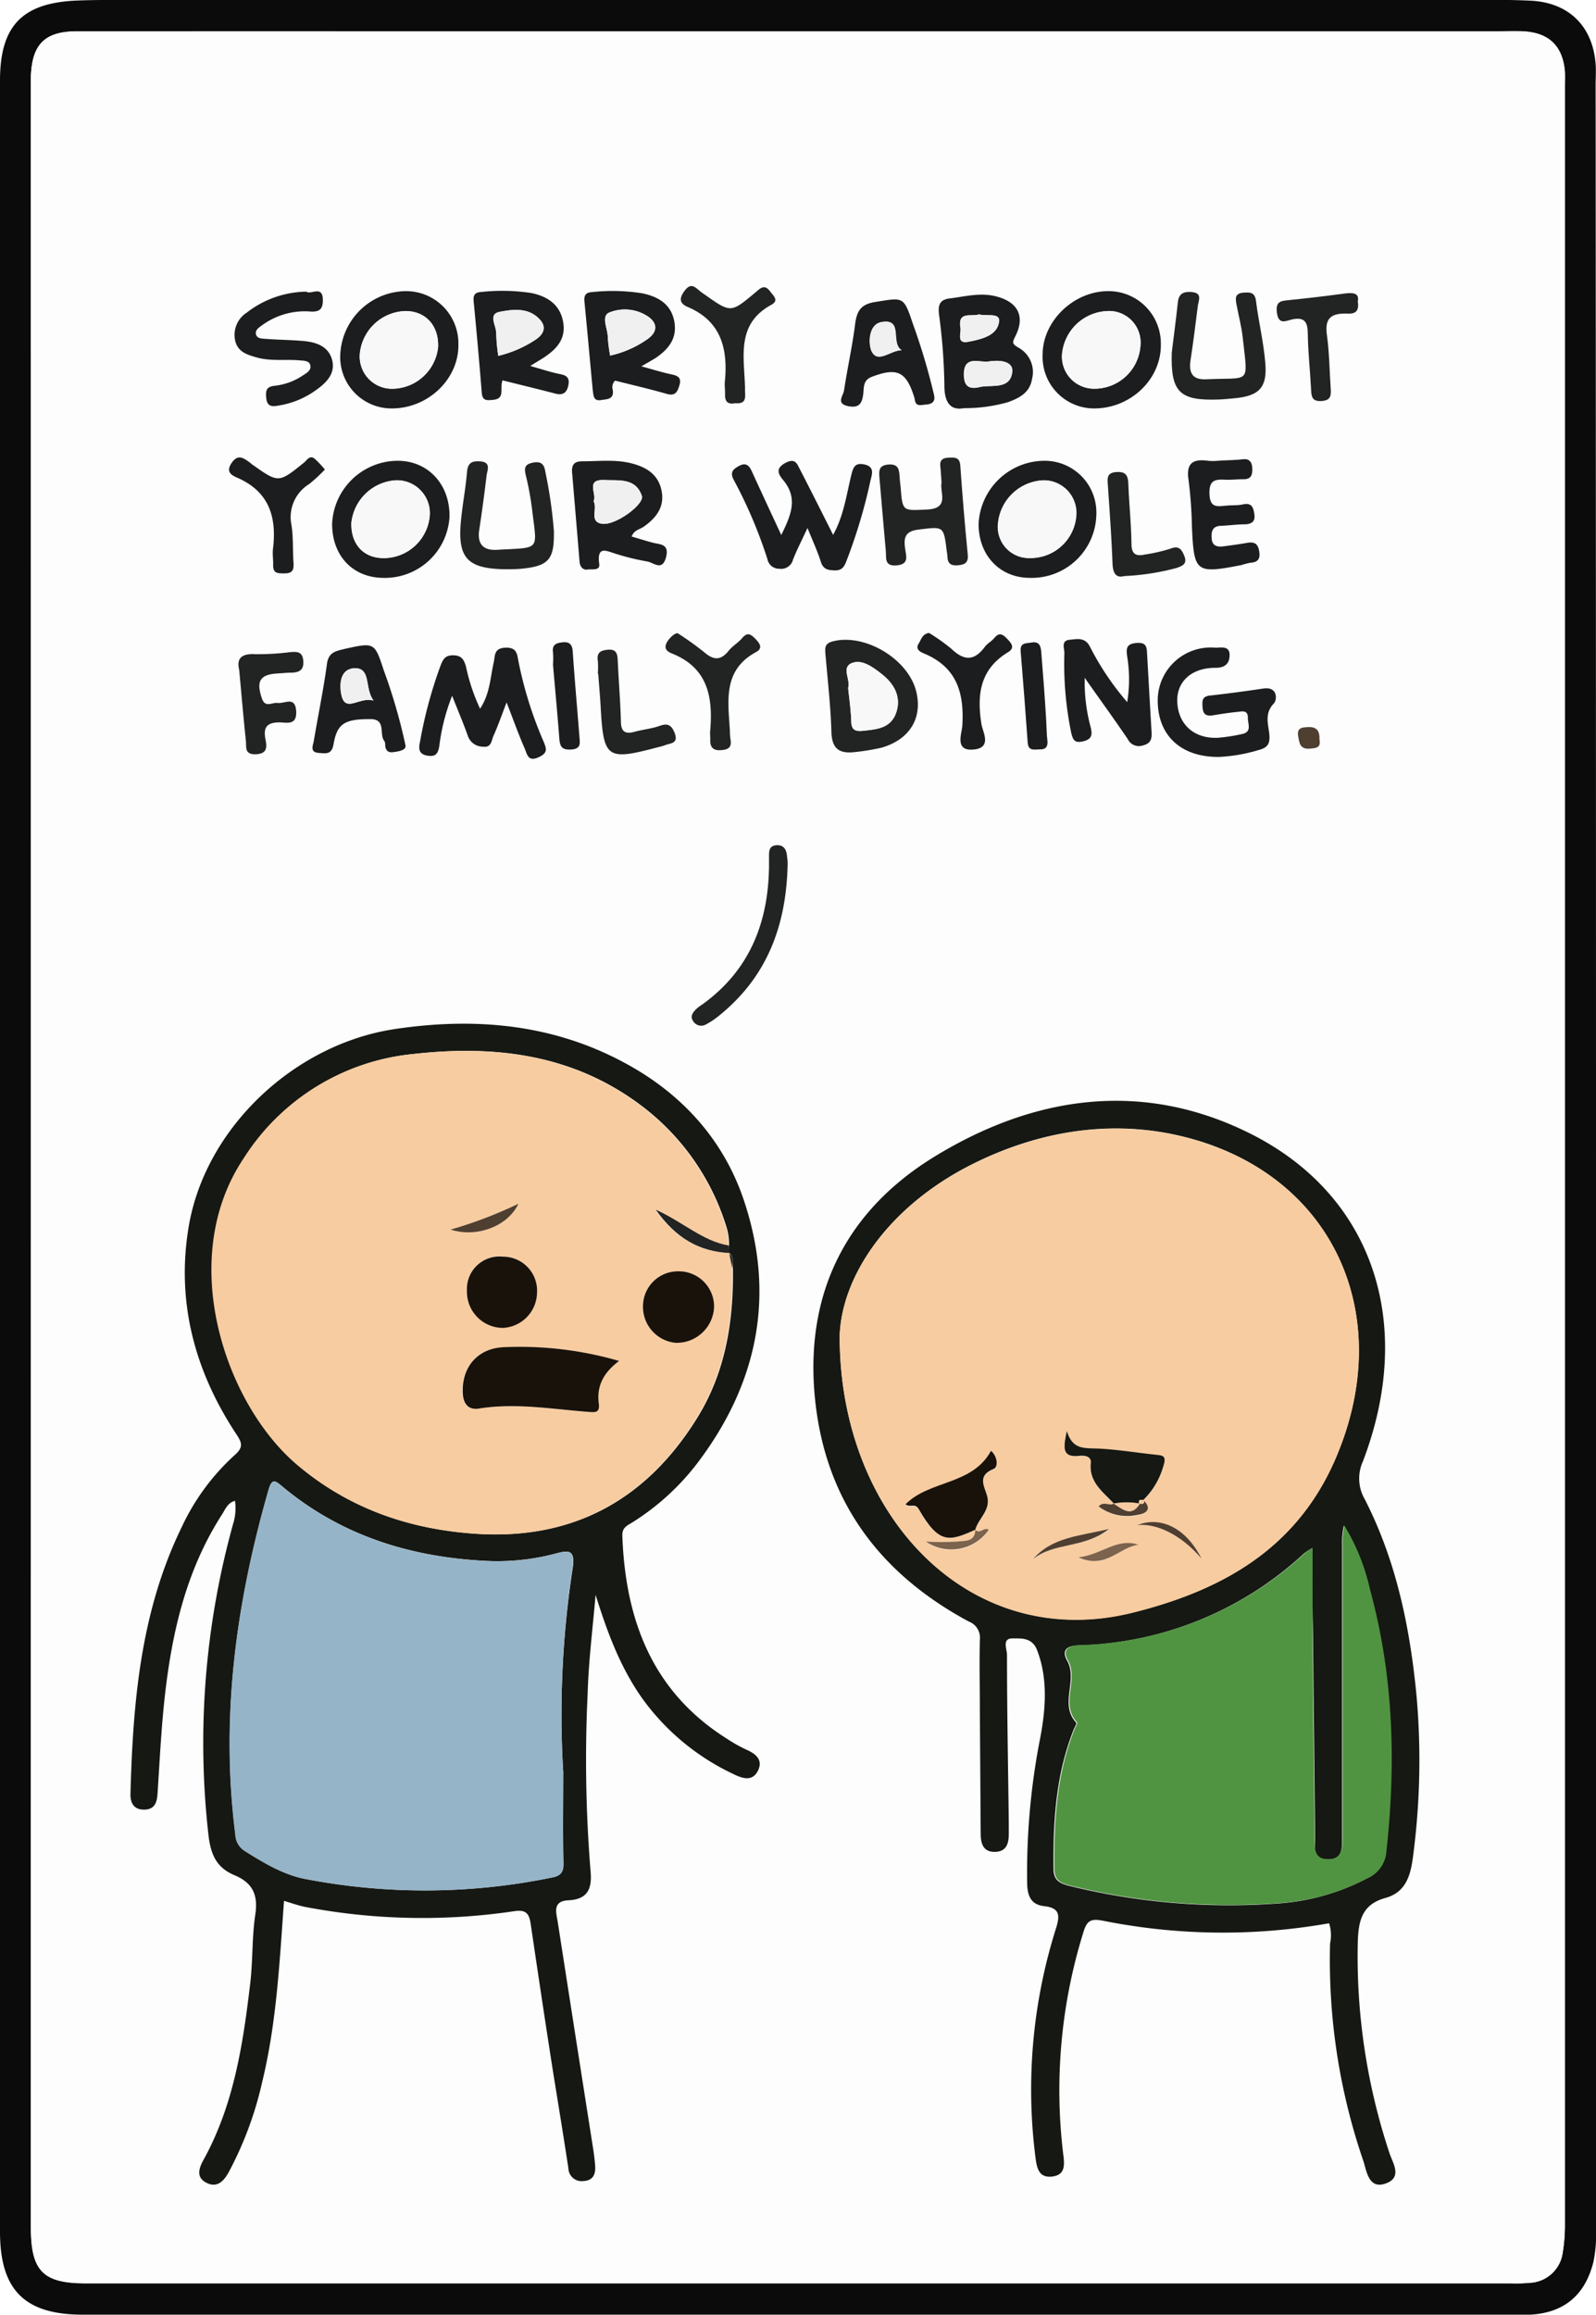 <svg id="acbc36bf-0ba4-4f9b-a8d9-cf4d0fe2039f" data-name="Capa 1" xmlns="http://www.w3.org/2000/svg" viewBox="0 0 213.6 309.62"><defs><style>.b840e290-f5bf-4eb0-9d93-e15460632b8c{fill:#0b0b0b;}.\39 1fdb749-e8a1-4b09-877d-b283d02b1e9d{fill:#fdfdfd;}.\37 28d7340-2766-4787-b638-85363968424c{fill:#161813;}.\35 67e2753-2b34-4f8b-abb6-633682411965{fill:#1c1d1e;}.\37 e45c3eb-6f1e-4e70-b1c9-c0f64c441b3d{fill:#222323;}.\35 536cdf3-4741-400b-b73a-0ad0e31ac487{fill:#4f3f31;}.\35 7172bee-d2e0-44a3-84bf-a8c2543cd435{fill:#f7cca0;}.cc6ef4fb-b942-4527-814a-ebfa61222304{fill:#96b4c7;}.\30 7918c55-2c36-4df8-aa97-2a79e2cccc59{fill:#509441;}.\36 02d75b9-13d8-44b2-8ed9-1bbb7bd7e22f{fill:#f0f0f0;}.\36 9328e1d-09fc-4461-beed-d688fcf193b2{fill:#f8f8f8;}.c08de24a-5bd7-4498-baf1-0bf4f543cef7{fill:#18120b;}.cbdf2fd3-8ce1-4b1c-a154-376d60e184e7{fill:#7b634d;}</style></defs><title>card-1</title><path class="b840e290-f5bf-4eb0-9d93-e15460632b8c" d="M527.59,297.57q0,71.62,0,143.23a18.24,18.24,0,0,1-.34,4.47c-1.1,4.44-3.9,6.83-8.45,7.08-.66,0-1.33,0-2,0H325.07c-7.78,0-11.08-3.29-11.08-11.1q0-143.86,0-287.71c0-7.36,3-10.42,10.37-10.71,2.66-.1,5.33-.08,8-.08H514.58q2.12,0,4.25.1c5.09.24,8.32,3.39,8.71,8.48.07.91,0,1.83,0,2.75Q527.59,225.83,527.59,297.57Zm-209.46-.13q0,71.62,0,143.23c0,5.83,1.62,7.47,7.37,7.47H516.22a19.83,19.83,0,0,0,2.49-.07,4.64,4.64,0,0,0,4.42-4,22.33,22.33,0,0,0,.3-3.72q0-143,0-286c0-.67,0-1.34,0-2-.28-3.46-2.15-5.25-5.63-5.41-1.08-.05-2.17,0-3.25,0H374.31q-25,0-50,0c-4.34,0-6,1.74-6.19,6,0,.75,0,1.5,0,2.25Q318.13,226.33,318.13,297.45Z" transform="translate(-313.99 -142.76)"/><path class="91fdb749-e8a1-4b09-877d-b283d02b1e9d" d="M318.13,297.45q0-71.12,0-142.23c0-.75,0-1.5,0-2.25.15-4.29,1.84-6,6.19-6q25-.06,50,0H514.54c1.08,0,2.17,0,3.25,0,3.49.16,5.35,2,5.63,5.41.05.66,0,1.33,0,2q0,143,0,286a22.33,22.33,0,0,1-.3,3.72,4.64,4.64,0,0,1-4.42,4,19.83,19.83,0,0,1-2.49.07H325.49c-5.75,0-7.37-1.64-7.37-7.47Q318.12,369.07,318.13,297.45ZM352,397c1.17.32,2.11.66,3.08.82a83.71,83.71,0,0,0,27.58.53c1.48-.24,2.08.11,2.29,1.6,1,6.75,2,13.49,3.08,20.23.65,4.19,1.33,8.38,2,12.57a1.77,1.77,0,0,0,2,1.71c1.31-.06,1.67-.92,1.58-2.06-.06-.83-.17-1.66-.3-2.48q-2.35-15-4.7-30.08c-.19-1.23-.77-2.81,1.38-2.93,2.67-.15,3.24-1.63,3-4a184.36,184.36,0,0,1-.38-23.72c.13-4.39.69-8.76,1.06-13.14,1.57,5,3.34,9.72,6.3,13.93a31.58,31.58,0,0,0,12.15,10.11c1.17.58,2.49,1.08,3.25-.42s-.22-2.28-1.53-2.85a19.89,19.89,0,0,1-2.6-1.46c-10-6.29-13.59-15.89-14-27.15,0-1.14.7-1.38,1.38-1.81a33,33,0,0,0,8.78-8.06c8.12-10.73,10.42-22.58,6-35.31-2.78-8.08-8.45-14.11-16-18.15-9.6-5.15-19.93-6-30.55-4.45-13.5,2-25.41,13.22-27.64,26.4-1.7,10.05.78,19.33,6.36,27.78.77,1.17,1,1.76-.22,2.82a30.09,30.09,0,0,0-7.06,9.58c-5.51,11.29-6.55,23.44-6.88,35.72,0,1.25.52,2.15,1.89,2.11s1.67-1,1.74-2.24c.27-4.4.47-8.82,1-13.2,1-8.49,2.89-16.71,7.6-24,.45-.69.74-1.61,1.76-1.86a7,7,0,0,1-.25,3.08,109.34,109.34,0,0,0-3.31,41.54c.3,2.65,1.13,4.46,3.49,5.45s3.18,2.63,2.79,5.25c-.46,3-.32,6.15-.68,9.21-1,8.11-2.17,16.17-6.18,23.48-.66,1.21-1.22,2.38.28,3.18s2.29-.11,3-1.36a47.61,47.61,0,0,0,4.5-12.1C351,413.4,351.41,405.33,352,397Zm139.85,3a5.3,5.3,0,0,1,.14,2.69,82.66,82.66,0,0,0,4.38,29.21c.49,1.51.66,3.79,3,2.92s.89-2.71.46-4.08a83.31,83.31,0,0,1-4.23-28.24c.09-2.78.55-5,3.65-5.84,2.87-.79,3.45-3.15,3.77-5.78a97.82,97.82,0,0,0,.45-21.18c-.87-9.16-2.7-18.1-6.93-26.37a5.53,5.53,0,0,1-.26-5.07c7-18.37,1.44-35.64-15.17-43.9-14.51-7.21-29.05-4.95-42.34,3.24-11.66,7.18-17.21,18.25-15.82,32.22,1.36,13.7,8.65,23.43,20.58,29.85a2.31,2.31,0,0,1,1.49,2.44c0,3.16,0,6.33,0,9.5q.05,8.25.11,16.49c0,1.27.29,2.4,1.89,2.38s1.88-1.1,1.87-2.4c0-.5,0-1,0-1.5-.09-7.49-.21-15-.24-22.48,0-.75-.68-2.18.72-2.17,1.14,0,2.63-.17,3.3,1.55,1.5,3.87,1.13,8,.44,11.69a93.22,93.22,0,0,0-1.76,19.57c0,1.67.56,2.8,2.27,3,2.13.23,2.12,1.24,1.58,3a71.47,71.47,0,0,0-2.74,30.59c.18,1.42.45,2.82,2.29,2.57,1.67-.23,1.62-1.5,1.44-2.87a71,71,0,0,1,2.7-29.85c.48-1.59,1.08-1.78,2.61-1.49A81.56,81.56,0,0,0,491.87,400ZM418.55,214.32c-1.41-3-2.69-5.78-3.94-8.54-.37-.81-.78-1.18-1.71-.67s-1.22.89-.66,1.91a62.66,62.66,0,0,1,4.44,10.54,1.58,1.58,0,0,0,1.58,1.28,1.64,1.64,0,0,0,1.85-1.24c.5-1.27,1.13-2.49,1.93-4.21.71,1.78,1.34,3.11,1.78,4.5.33,1,1,1.15,1.88,1.17s1.24-.45,1.55-1.25a71.42,71.42,0,0,0,3.21-10.72c.17-.77.76-1.83-.73-2.18s-1.59.4-1.86,1.53c-.63,2.61-1,5.33-2.4,7.87-1.52-3-2.92-5.83-4.37-8.63-.39-.75-.58-1.76-2-1s-1,1.52-.3,2.32C420.83,209.43,419.84,211.7,418.55,214.32Zm-36.75,22.39c.88,2.3,1.59,4.24,2.39,6.16.32.76.44,1.81,1.88,1.14,1.24-.58,1-1.17.62-2.13a52.36,52.36,0,0,1-3.34-10.68c-.19-.94-.2-1.92-1.75-1.83s-1.36,1.1-1.57,2c-.46,2-.49,4.15-1.82,6.16a25.89,25.89,0,0,1-1.89-5.65c-.26-.87-.52-1.45-1.61-1.49s-1.41.4-1.76,1.3A59.27,59.27,0,0,0,370.16,242c-.17.92-.17,1.6,1,1.79s1.41-.25,1.59-1.26a27.29,27.29,0,0,1,1.72-6.75c.8,2,1.51,3.68,2.1,5.36a2.14,2.14,0,0,0,2.06,1.45c1.13.14,1.11-.85,1.37-1.44C380.65,239.84,381.13,238.43,381.79,236.71ZM443,197.35a21,21,0,0,0,5.9-.81c1.54-.56,2.91-1.27,3.21-3.09a3.72,3.72,0,0,0-1.87-4.23c-.67-.38-.85-.56-.4-1.42,1.43-2.76.36-4.74-2.71-5.45-2-.46-3.94,0-5.91.3-1.42.18-1.71.8-1.56,2.14a78.35,78.35,0,0,1,.72,9.42C440.39,196.81,441.39,197.67,443,197.35Zm-43.2-5.59,1.83-1.15c1.8-1.16,3-2.62,2.54-5S402,182.4,400,182a25.4,25.4,0,0,0-6.72-.13c-.88,0-1.11.45-1,1.28.39,4,.75,7.95,1.12,11.92.06.67.09,1.4,1.1,1.24.8-.13,1.76-.07,1.57-1.36a1.22,1.22,0,0,1,.31-1.24c2.26.57,4.61,1.11,6.91,1.77,1.15.33,1.43-.27,1.7-1.14.32-1-.22-1.29-1.09-1.47C402.63,192.57,401.44,192.2,399.83,191.76Zm-18.58,1.87c2.38.6,4.71,1.17,7,1.8,1,.28,1.54,0,1.75-1.09s-.16-1.33-1.09-1.51c-1.25-.25-2.46-.66-4-1.09.78-.48,1.27-.77,1.75-1.08,1.68-1.1,3-2.43,2.67-4.67-.36-2.41-2.05-3.53-4.23-4a25.84,25.84,0,0,0-6.72-.15c-.88,0-1.13.41-1.05,1.25.39,4.06.76,8.12,1.08,12.18.09,1.16.73,1,1.53,1C381.65,196.08,380.84,194.75,381.24,193.63Zm-21.71-3.45a6.87,6.87,0,0,0,6.92,7.23c4.85,0,9-4,8.9-8.56a7,7,0,0,0-7.07-7.13A8.89,8.89,0,0,0,359.53,190.17Zm39,24.34c.32-.85,1.05-.94,1.56-1.29,1.69-1.17,2.85-2.59,2.43-4.79s-1.94-3.15-3.93-3.68c-2.22-.6-4.46-.31-6.7-.3-1.08,0-1.45.47-1.35,1.54.38,4,.71,8,1,11.94.06.7.32,1.11,1.07,1s1.69.19,1.56-.74c-.36-2.6,1.06-1.69,2.31-1.34a32,32,0,0,0,4.11,1c.83.12,2,1.4,2.53-.61.44-1.77-.78-1.63-1.77-1.9S399.5,214.8,398.52,214.52Zm63.76-32.81c-4.62,0-8.74,4-8.75,8.46a6.9,6.9,0,0,0,6.92,7.23c4.86,0,9-3.95,8.9-8.55A7,7,0,0,0,462.28,181.7ZM477.16,244a21.91,21.91,0,0,0,5.28-1c1.24-.31,1.57-.89,1.44-2.11-.14-1.38-.68-2.77.6-4.12.45-.48.55-2.27-1.37-2-2.38.35-4.77.69-7.17.94-1.08.12-1.07.67-1,1.53.06,1,.53,1.26,1.43,1.11,1.07-.17,2.13-.33,3.21-.45.62-.06,1.48-.31,1.43.77,0,.79.63,1.94-.84,2.2a22.72,22.72,0,0,1-3.19.49c-3.24.1-5.33-1.81-5.42-4.86-.08-2.64,1.88-4.52,5.11-4.5,1.4,0,1.87-.67,1.89-1.69,0-1.26-1.15-.93-1.89-1a7.09,7.09,0,0,0-7.72,6.72C468.78,240.93,471.89,244,477.16,244Zm-118.71-31.2c0,4.28,2.74,7.26,6.78,7.27a8.66,8.66,0,0,0,8.92-8.19c.09-4.28-2.85-7.44-6.94-7.47A8.82,8.82,0,0,0,358.44,212.78Zm93.37,7.27a8.65,8.65,0,0,0,8.89-8.49,6.92,6.92,0,0,0-7-7.18,8.86,8.86,0,0,0-8.76,8.43C444.93,217,447.79,220.06,451.82,220.05Zm13,16.62a36.93,36.93,0,0,1-5-7.37c-.66-1.37-1.75-1.07-2.75-1-1.18.1-.71,1.14-.71,1.77a45.66,45.66,0,0,0,.91,10.65c.24,1,.5,1.43,1.62,1.16s1.2-.89,1-1.84a23.3,23.3,0,0,1-.81-6.65c2.18,3.08,4,5.61,5.76,8.19a1.65,1.65,0,0,0,2,.86c1.11-.26,1.24-.89,1.19-1.81-.21-3.48-.4-7-.6-10.45-.05-.91-.2-1.56-1.45-1.45s-1.35.78-1.21,1.83A18.84,18.84,0,0,1,464.85,236.67Zm-36.52,6.68a30.07,30.07,0,0,0,3.67-.61c3.79-1.1,5.51-4,4.61-7.56-1.11-4.37-7-7.79-11.21-6.64-1,.28-1,.89-.93,1.67.29,3.47.7,6.94.8,10.42C425.32,242.89,426.28,243.58,428.33,243.36ZM439,195.6a85.14,85.14,0,0,0-2.84-9.54c-1.27-3.72-1.23-3.56-5-3-2,.32-2.54,1.24-2.76,3-.37,3-1,5.89-1.48,8.85-.11.71-1.13,1.76.58,2.1,1.51.3,1.89-.44,2-1.71.09-.85,0-1.78,1.16-2.23,3.3-1.24,4.53-.73,5.59,2.53a2.83,2.83,0,0,1,.13.48c.14,1,.88.76,1.52.71S439.23,196.49,439,195.6Zm31.77-5.66c-.16,5.23,1,6.44,6.19,6.28.75,0,1.49-.11,2.24-.17,3.36-.31,4.44-1.46,4.12-4.84-.26-2.73-.89-5.41-1.23-8.14-.15-1.22-.79-1.2-1.71-1.14-1.19.09-1,.83-.9,1.59.27,1.47.67,2.93.83,4.41.7,6.42,1.11,5.28-4.87,5.58-1.82.09-2.36-.8-2.13-2.45.34-2.47.63-5,1-7.43.1-.78.58-1.68-.86-1.79-1.11-.09-1.71.22-1.83,1.42C471.4,185.48,471.09,187.7,470.81,189.93ZM368.24,242.37a74,74,0,0,0-2.88-9.89c-1.28-3.78-1.29-3.77-5.24-2.89-1.13.25-2.15.37-2.37,2-.46,3.45-1.18,6.86-1.76,10.29-.11.64-.62,1.56.71,1.63.92.05,1.68.24,1.93-1.17.48-2.76,1.48-3.31,4.88-3.36,2.21,0,1.19,2,1.9,2.91.13.17.09.48.14.73.18,1,.86.83,1.54.71S368.41,242.95,368.24,242.37Zm14-23.47c.14,0,.81,0,1.47-.07,3.78-.36,4.51-1.24,4.44-5.07a61.76,61.76,0,0,0-1.14-7.88c-.14-1-.45-1.47-1.62-1.26s-1.27.68-1,1.69a40,40,0,0,1,.85,4.65c.66,5.55,1.19,5-4.74,5.33-1.79.1-2.61-.77-2.35-2.6.35-2.47.69-4.93,1-7.41.09-.73.58-1.72-.87-1.82-1.12-.08-1.66.22-1.76,1.44-.18,2.15-.58,4.28-.8,6.42C375.18,217.51,376.53,219,382.26,218.9ZM440,207.29c-.26,1.32,1.15,3.47-2,3.61-3.3.15-3.29.33-3.55-3.06,0-.41-.08-.83-.12-1.24-.09-.91,0-1.81-1.47-1.72s-1.32.93-1.23,1.88c.28,3.23.56,6.45.84,9.68.08.92-.25,2.06,1.45,1.93s1.28-1.23,1.15-2.14c-.21-1.49-.11-2.42,1.79-2.65,3.36-.41,3.34-.54,3.77,2.91,0,.25.08.49.09.74,0,1,.58,1.21,1.49,1.12s1.32-.42,1.23-1.41q-.53-6-1-11.92c-.08-1.11-.73-1.08-1.54-1.06s-1.23.33-1.13,1.21C439.91,205.84,439.93,206.5,440,207.29Zm-85-25.52a13.29,13.29,0,0,0-8,2.77,3.54,3.54,0,0,0-1.57,3.69c.33,1.57,1.61,2,2.93,2.32,1.89.52,3.81.22,5.71.38.57,0,1.28,0,1.44.7s-.48,1-1,1.31a8.39,8.39,0,0,1-3.7,1.38c-1.18.11-1.3.64-1.21,1.63.12,1.32,1,1.12,1.8,1a11.59,11.59,0,0,0,4.8-2c1.4-1,2.72-2.2,2.21-4.11s-2.2-2.36-3.93-2.51-3.32-.15-5-.28c-.45,0-1.09,0-1.25-.6s.35-.88.75-1.17a9.71,9.71,0,0,1,6.58-1.88c1.22.07,1.62-.38,1.62-1.52C357.22,180.83,355.61,182.24,355,181.77Zm121.91,22.62a6.6,6.6,0,0,1-1.36,0c-2-.28-2.84.42-2.52,2.58a58.2,58.2,0,0,1,.45,6.21c.27,6.17.5,6.36,6.62,5.17a10,10,0,0,1,1.2-.31c1.12-.07,1.35-.64,1.16-1.66s-.75-1.14-1.61-1c-1.06.19-2.13.33-3.2.47-.82.1-1.45,0-1.53-1.08s.1-1.62,1.23-1.67,2.15-.16,3.23-.2c.88,0,1.41-.26,1.26-1.33s-.35-1.58-1.53-1.34c-.73.15-1.49.09-2.23.17-1.21.12-2.18.31-2.25-1.57-.06-1.71.62-2,2-1.9.83,0,1.66-.08,2.49-.06,1,0,1.26-.45,1.24-1.38s-.25-1.41-1.28-1.29S478.49,204.3,476.94,204.39ZM419.4,258.53c0-.17,0-.67,0-1.17-.05-.89-.26-1.67-1.42-1.59s-1,.89-1,1.63c0,.41,0,.83,0,1.25-.11,7.57-2.67,13.94-9,18.47a4.7,4.7,0,0,0-.78.6c-.39.43-.81.89-.4,1.53a1.26,1.26,0,0,0,1.74.49,10.34,10.34,0,0,0,1.85-1.25C416.57,273.45,419.19,266.71,419.4,258.53Zm-14.72-31.09c-.47,0-1.25.81-1.49,1.29-.49,1,.36,1.28.84,1.48,4.68,1.93,5.36,5.78,5,10.16,0,.41,0,.83,0,1.24-.06,1,.16,1.55,1.36,1.48s1.55-.37,1.34-1.48a10,10,0,0,1-.08-1.24c-.25-3.95-.92-8,3.52-10.41,1-.51.52-1.14-.09-1.75s-1.07-1-1.78-.12c-.53.63-1.31,1.05-1.81,1.7-1.07,1.35-2,1.26-3.29.18A41.58,41.58,0,0,0,404.68,227.45Zm7.72-30.76c1.71.15,1.25-1.08,1.23-2-.09-4.11-1.25-8.54,3.52-11.14,1.07-.58.29-1.18-.15-1.78-.78-1.05-1.33-.42-2,.14-3.26,2.74-3.27,2.73-6.72.3a9.25,9.25,0,0,1-.8-.59c-.71-.63-1.26-.84-2,.14s-.45,1.68.53,2.1c4.33,1.86,5.3,5.41,4.95,9.66-.05.66.07,1.33,0,2C411,196.49,411.42,196.89,412.4,196.69ZM346,232.33c.32,3.46.58,6.52.9,9.57.08.8-.27,1.89,1.34,1.77s1.47-1.07,1.28-2c-.32-1.61.19-2.28,1.89-2.26.92,0,2.31.45,2.22-1.44-.11-2.17-1.56-1-2.52-1.16-.7-.1-1.63.68-2.06-.59-.79-2.36-.25-3.25,2.18-3.36.58,0,1.16-.09,1.74-.1,1,0,1.7-.26,1.61-1.58s-.81-1.24-1.7-1.17a35.32,35.32,0,0,1-4.72.28C346.16,230.13,345.66,231,346,232.33Zm92.33-4.92c-.87.11-1,.86-1.4,1.36-.63.9.37,1.25.8,1.44,4.35,1.84,5.3,5.3,5,9.62-.06,1-1.12,3.5,1.63,3.16,2.34-.29,1.11-2.32.94-3.34-.64-4-.22-7.36,3.54-9.66.92-.56.54-1.13-.07-1.76s-1.08-1-1.77-.13c-.36.45-.93.73-1.27,1.19-1.4,1.94-2.81,1.81-4.45.25A25.08,25.08,0,0,0,438.33,227.42Zm-80.87-21.86a13.21,13.21,0,0,0-1.37-1.51c-.67-.54-1,.19-1.44.52-3.4,2.74-3.39,2.74-6.89.27-.13-.1-.25-.22-.39-.31-.81-.57-1.51-1.27-2.4.08s0,1.7.81,2c4.13,1.81,5.21,5.12,4.75,9.27-.08.74.09,1.49,0,2.24-.07,1.23.66,1.27,1.59,1.26s1.19-.57,1.13-1.45c-.12-1.65,0-3.34-.27-5a5.19,5.19,0,0,1,2.36-5.51A21.45,21.45,0,0,0,357.47,205.56Zm138.25-22.49c.21-1.07-.54-1.2-1.65-1.05q-3.7.5-7.42.88c-1.09.11-1.89.22-1.71,1.73s1.2,1,2,.87c1.73-.39,2.11.38,2.13,1.95,0,2.49.33,5,.44,7.47,0,.94.12,1.56,1.35,1.49s1.35-.64,1.28-1.6c-.18-2.4-.19-4.83-.51-7.21-.28-2,.33-2.87,2.39-2.89C494.66,184.69,496,185,495.71,183.07Zm-31.25,36.74a32.63,32.63,0,0,0,7-1.12c.88-.3,1.52-.57,1-1.72-.4-.92-.8-1.27-1.86-.85a22.31,22.31,0,0,1-3.38.77c-1.22.27-1.77-.07-1.79-1.46,0-2.66-.32-5.31-.42-8,0-1.13-.37-1.65-1.62-1.57s-1.18.84-1.12,1.72c.23,3.48.5,7,.62,10.45C462.93,219.47,463.37,220.1,464.46,219.81ZM394,232.88h.06c.11,1.49.24,3,.33,4.48.39,6.88.81,7.18,7.68,5.36a9.09,9.09,0,0,0,1-.29c.71-.27,1.73-.2,1.24-1.57-.39-1.09-.82-1.43-2-1s-2.27.49-3.39.8c-1.31.36-1.79-.07-1.82-1.43-.07-2.74-.3-5.48-.43-8.22,0-.86-.17-1.42-1.26-1.33s-1.57.34-1.4,1.48A12,12,0,0,1,394,232.88ZM454,239c-.2-2.67-.43-5.82-.66-9-.06-.81-.22-1.51-1.32-1.32-.72.12-1.54,0-1.44,1.18.34,4.06.64,8.12.94,12.19.09,1.19.92.89,1.63.92.93,0,1.11-.46,1-1.26S454.11,240.2,454,239Zm-66-7.32c.3,3.5.6,6.64.83,9.79.08,1.06.29,1.64,1.6,1.56s1.16-.87,1.1-1.69c-.3-3.81-.64-7.62-.9-11.44-.07-1-.37-1.31-1.36-1.21S387.86,229,388,230A11.13,11.13,0,0,1,388,231.65Zm102.58,10c.05-1.06-.29-1.73-1.53-1.67-.82,0-1.51.09-1.32,1.21.16.92.23,1.79,1.57,1.67C490.15,242.82,490.81,242.78,490.58,241.67Z" transform="translate(-313.99 -142.76)"/><path class="728d7340-2766-4787-b638-85363968424c" d="M352,397c-.6,8.28-1,16.35-2.92,24.23a47.61,47.61,0,0,1-4.5,12.1c-.69,1.24-1.59,2.1-3,1.36s-.95-2-.28-3.18c4-7.31,5.22-15.37,6.18-23.48.36-3.05.22-6.17.68-9.21.39-2.62-.35-4.23-2.79-5.25s-3.19-2.8-3.49-5.45a109.34,109.34,0,0,1,3.31-41.54,7,7,0,0,0,.25-3.08c-1,.25-1.31,1.17-1.76,1.86-4.71,7.32-6.63,15.54-7.6,24-.5,4.38-.71,8.79-1,13.2-.07,1.23-.34,2.2-1.74,2.24s-1.92-.85-1.89-2.11c.33-12.28,1.36-24.43,6.88-35.72a30.09,30.09,0,0,1,7.06-9.58c1.2-1.06,1-1.65.22-2.82-5.58-8.45-8.06-17.73-6.36-27.78,2.23-13.18,14.14-24.4,27.64-26.4,10.62-1.58,20.95-.69,30.55,4.45,7.53,4,13.2,10.07,16,18.15,4.38,12.73,2.08,24.58-6,35.31a33,33,0,0,1-8.78,8.06c-.68.43-1.42.67-1.38,1.81.41,11.26,4,20.86,14,27.15a19.89,19.89,0,0,0,2.6,1.46c1.31.57,2.27,1.4,1.53,2.85s-2.09,1-3.25.42A31.58,31.58,0,0,1,400,370c-3-4.21-4.73-8.91-6.3-13.93-.37,4.38-.93,8.75-1.06,13.14a184.36,184.36,0,0,0,.38,23.72c.24,2.41-.33,3.89-3,4-2.15.12-1.57,1.7-1.38,2.93q2.33,15,4.7,30.08c.13.82.24,1.65.3,2.48.09,1.14-.27,2-1.58,2.06a1.77,1.77,0,0,1-2-1.71c-.64-4.19-1.32-8.38-2-12.57C387,413.48,386,406.75,385,400c-.22-1.49-.81-1.84-2.29-1.6a83.71,83.71,0,0,1-27.58-.53C354.13,397.7,353.19,397.36,352,397Zm59.62-86.66-.06,0,0-1a7.6,7.6,0,0,0-.34-2.45,32.12,32.12,0,0,0-11.42-16.27c-9.07-6.83-19.46-8.11-30.34-6.9a30.33,30.33,0,0,0-22.81,14c-9,13.49-2.47,32.7,7.08,40.87,6.9,5.9,15.06,8.73,24,9.31,12.9.85,22.71-4.48,29.52-15.41,3.84-6.15,4.93-13,4.83-20.08C412,311.72,412.29,311,411.63,310.38Zm-22.27,69.27a129.58,129.58,0,0,1,1.29-27.14c.37-2.54-.62-2.36-2.35-1.9a30.49,30.49,0,0,1-9.65.94c-10-.56-19.11-3.46-26.89-9.95-.82-.68-1.33-1.19-1.79.41-4.35,15.11-6.48,30.41-4.46,46.13a2.72,2.72,0,0,0,1.28,2.24c2.56,1.6,5.19,3.19,8.13,3.74a84.38,84.38,0,0,0,33-.21c1.28-.27,1.52-.83,1.49-2C389.31,387.81,389.37,383.73,389.37,379.65Z" transform="translate(-313.99 -142.76)"/><path class="728d7340-2766-4787-b638-85363968424c" d="M491.87,400a81.56,81.56,0,0,1-30.26-.34c-1.53-.29-2.13-.1-2.61,1.49a71,71,0,0,0-2.7,29.85c.18,1.38.23,2.64-1.44,2.87-1.85.25-2.11-1.15-2.29-2.57a71.47,71.47,0,0,1,2.74-30.59c.55-1.75.55-2.76-1.58-3-1.71-.19-2.23-1.31-2.27-3a93.22,93.22,0,0,1,1.76-19.57c.69-3.66,1.06-7.82-.44-11.69-.67-1.71-2.16-1.54-3.3-1.55-1.41,0-.73,1.42-.72,2.17,0,7.49.15,15,.24,22.48,0,.5,0,1,0,1.5,0,1.3-.32,2.38-1.87,2.4s-1.88-1.11-1.89-2.38q-.06-8.25-.11-16.49c0-3.17-.08-6.33,0-9.5a2.31,2.31,0,0,0-1.49-2.44c-11.93-6.42-19.22-16.15-20.58-29.85-1.39-14,4.16-25,15.82-32.22,13.29-8.19,27.83-10.45,42.34-3.24,16.61,8.26,22.2,25.53,15.17,43.9a5.53,5.53,0,0,0,.26,5.07c4.23,8.27,6.06,17.21,6.93,26.37a97.82,97.82,0,0,1-.45,21.18c-.32,2.63-.9,5-3.77,5.78-3.1.86-3.56,3.06-3.65,5.84a83.31,83.31,0,0,0,4.23,28.24c.44,1.37,1.78,3.26-.46,4.08s-2.55-1.42-3-2.92A82.66,82.66,0,0,1,492,402.7,5.3,5.3,0,0,0,491.87,400Zm-65.5-78.61c-.06,24.17,17.49,42.55,39.41,37,12-3,21.88-8.65,27-20.66,8.13-19.05-.32-37.76-20-42.84-9.86-2.54-19.79-.91-28.88,3.69C432.68,304.29,426.64,313.57,426.37,321.4Zm63.28,28.41a10.74,10.74,0,0,0-1.14.74,46.13,46.13,0,0,1-30.32,12.3c-1.59.07-2.08.78-1.4,2,1.52,2.64-1.08,5.83,1.23,8.33.1.11-.2.59-.32.89-2.4,6-2.78,12.28-2.71,18.64,0,1.5.74,1.93,2,2.27a89.33,89.33,0,0,0,27.74,2.4A29.87,29.87,0,0,0,496.92,394a4.23,4.23,0,0,0,2.55-3.61c1.29-11.77,1-23.44-2.17-34.92a28.44,28.44,0,0,0-3.46-8.66,10.63,10.63,0,0,0-.23,2.65q0,19.62,0,39.24c0,1.4,0,2.82-2,2.75S490,390,490,388.71q-.15-14.11-.3-28.23C489.62,357.07,489.65,353.67,489.65,349.81Z" transform="translate(-313.99 -142.76)"/><path class="567e2753-2b34-4f8b-abb6-633682411965" d="M418.55,214.32c1.29-2.62,2.29-4.89.27-7.33-.66-.8-1.11-1.57.3-2.32s1.58.28,2,1c1.44,2.8,2.85,5.61,4.37,8.63,1.41-2.54,1.77-5.26,2.4-7.87.28-1.14.48-1.86,1.86-1.53s.9,1.41.73,2.18a71.42,71.42,0,0,1-3.21,10.72c-.31.8-.61,1.27-1.55,1.25s-1.56-.14-1.88-1.17c-.44-1.39-1.06-2.72-1.78-4.5-.8,1.72-1.43,2.94-1.93,4.21a1.64,1.64,0,0,1-1.85,1.24,1.58,1.58,0,0,1-1.58-1.28A62.66,62.66,0,0,0,412.22,207c-.55-1-.22-1.43.66-1.91s1.34-.14,1.71.67C415.86,208.54,417.14,211.28,418.55,214.32Z" transform="translate(-313.99 -142.76)"/><path class="567e2753-2b34-4f8b-abb6-633682411965" d="M381.79,236.71c-.66,1.71-1.15,3.13-1.76,4.48-.27.59-.24,1.58-1.37,1.44a2.14,2.14,0,0,1-2.06-1.45c-.59-1.68-1.3-3.33-2.1-5.36a27.29,27.29,0,0,0-1.72,6.75c-.18,1-.48,1.44-1.59,1.26s-1.21-.87-1-1.79a59.27,59.27,0,0,1,2.79-10.33c.35-.91.71-1.34,1.76-1.3s1.35.61,1.61,1.49a25.89,25.89,0,0,0,1.89,5.65c1.33-2,1.36-4.15,1.82-6.16.21-.93,0-1.94,1.57-2s1.56.89,1.75,1.83a52.36,52.36,0,0,0,3.34,10.68c.42,1,.62,1.55-.62,2.13-1.44.68-1.56-.38-1.88-1.14C383.39,241,382.68,239,381.79,236.71Z" transform="translate(-313.99 -142.76)"/><path class="567e2753-2b34-4f8b-abb6-633682411965" d="M443,197.35c-1.65.32-2.64-.54-2.62-3.13a78.35,78.35,0,0,0-.72-9.42c-.15-1.34.14-2,1.56-2.14,2-.26,3.9-.76,5.91-.3,3.07.71,4.15,2.69,2.71,5.45-.45.86-.27,1,.4,1.42a3.72,3.72,0,0,1,1.87,4.23c-.3,1.82-1.68,2.53-3.21,3.09A21,21,0,0,1,443,197.35Zm1.92-2.79c1.62-.43,4.19.42,4.47-2,.19-1.66-2-1.64-3.15-1.44s-3.25-.93-3.26,1.72C443,194.26,443.49,194.87,445,194.56Zm.09-9.75c-1,.36-2.91-.51-2.47,1.85.13.69-.61,2.16,1.1,1.81s3.78-.78,4.06-2.65C447.93,184.53,446.08,185.1,445,184.81Z" transform="translate(-313.99 -142.76)"/><path class="567e2753-2b34-4f8b-abb6-633682411965" d="M399.83,191.76c1.62.44,2.81.82,4,1.07.87.18,1.4.43,1.09,1.47-.27.88-.55,1.47-1.7,1.14-2.31-.66-4.65-1.2-6.91-1.77a1.22,1.22,0,0,0-.31,1.24c.19,1.29-.76,1.23-1.57,1.36-1,.17-1-.57-1.1-1.24-.38-4-.73-7.95-1.12-11.92-.08-.83.15-1.23,1-1.28A25.4,25.4,0,0,1,400,182c2,.43,3.76,1.37,4.22,3.68s-.74,3.79-2.54,5Zm-4.18-1.44a13.86,13.86,0,0,0,5.05-2.24c1.19-.86,1.37-1.93.18-2.87a5.56,5.56,0,0,0-5.24-.69c-1.29.43-.32,2.15-.31,3.29A20.61,20.61,0,0,0,395.65,190.32Z" transform="translate(-313.99 -142.76)"/><path class="567e2753-2b34-4f8b-abb6-633682411965" d="M381.24,193.63c-.4,1.12.41,2.45-1.25,2.61-.81.07-1.45.19-1.53-1-.32-4.06-.69-8.13-1.08-12.18-.08-.84.17-1.21,1.05-1.25a25.84,25.84,0,0,1,6.72.15c2.18.47,3.86,1.59,4.23,4,.34,2.24-1,3.57-2.67,4.67-.48.31-1,.6-1.75,1.08,1.53.43,2.74.84,4,1.09.93.18,1.29.54,1.09,1.51s-.71,1.37-1.75,1.09C386,194.8,383.62,194.23,381.24,193.63Zm-.56-3.27a15.47,15.47,0,0,0,5-2.2c.93-.62,1.45-1.54.67-2.51-1.46-1.81-3.66-1.54-5.51-1.18-1.59.31-.41,1.88-.45,2.87A22.81,22.81,0,0,0,380.68,190.35Z" transform="translate(-313.99 -142.76)"/><path class="567e2753-2b34-4f8b-abb6-633682411965" d="M359.53,190.17a8.89,8.89,0,0,1,8.74-8.47,7,7,0,0,1,7.07,7.13c.07,4.58-4,8.55-8.9,8.56A6.87,6.87,0,0,1,359.53,190.17Zm8.92-5.81a6.31,6.31,0,0,0-6.31,5.8,4.31,4.31,0,0,0,4.23,4.59,6.22,6.22,0,0,0,6.25-5.56C372.74,186.41,371,184.45,368.45,184.37Z" transform="translate(-313.99 -142.76)"/><path class="567e2753-2b34-4f8b-abb6-633682411965" d="M398.52,214.52c1,.29,1.9.58,2.85.83s2.21.13,1.77,1.9c-.5,2-1.7.73-2.53.61a32,32,0,0,1-4.11-1c-1.24-.35-2.67-1.26-2.31,1.34.13.93-1,.65-1.56.74s-1-.3-1.07-1c-.33-4-.67-8-1-11.94-.1-1.07.27-1.54,1.35-1.54,2.24,0,4.48-.29,6.7.3,2,.53,3.52,1.53,3.93,3.68s-.75,3.62-2.43,4.79C399.58,213.58,398.85,213.67,398.52,214.52Zm-5.09-4.71c.61,1-.67,2.75,1.16,3s5.69-2.63,5.31-3.73c-.85-2.46-3.11-2-5-2.12C392.26,206.85,393.93,208.83,393.43,209.8Z" transform="translate(-313.99 -142.76)"/><path class="567e2753-2b34-4f8b-abb6-633682411965" d="M462.28,181.7a7,7,0,0,1,7.07,7.14c.06,4.61-4,8.54-8.9,8.55a6.9,6.9,0,0,1-6.92-7.23C453.54,185.71,457.66,181.72,462.28,181.7Zm4.35,7.15a4.21,4.21,0,0,0-4.52-4.48,6.33,6.33,0,0,0-6,5.89,4.29,4.29,0,0,0,4.33,4.49A6.17,6.17,0,0,0,466.63,188.85Z" transform="translate(-313.99 -142.76)"/><path class="567e2753-2b34-4f8b-abb6-633682411965" d="M477.16,244c-5.27.06-8.38-3.05-8.22-7.89a7.09,7.09,0,0,1,7.72-6.72c.74,0,1.92-.29,1.89,1,0,1-.49,1.7-1.89,1.69-3.23,0-5.19,1.86-5.11,4.5.09,3,2.18,5,5.42,4.86a22.72,22.72,0,0,0,3.19-.49c1.47-.26.8-1.41.84-2.2,0-1.08-.81-.83-1.43-.77-1.07.11-2.14.27-3.21.45-.9.15-1.37-.08-1.43-1.11-.05-.86-.06-1.41,1-1.53,2.39-.26,4.78-.59,7.17-.94,1.92-.28,1.83,1.52,1.37,2-1.28,1.35-.74,2.74-.6,4.12.12,1.22-.2,1.8-1.44,2.11A21.91,21.91,0,0,1,477.16,244Z" transform="translate(-313.99 -142.76)"/><path class="567e2753-2b34-4f8b-abb6-633682411965" d="M358.44,212.78a8.82,8.82,0,0,1,8.77-8.39c4.09,0,7,3.18,6.94,7.47a8.66,8.66,0,0,1-8.92,8.19C361.18,220,358.41,217.06,358.44,212.78Zm2.6.12c0,2.71,1.63,4.48,4.22,4.51a6.19,6.19,0,0,0,6.26-5.8A4.4,4.4,0,0,0,367,207,6.37,6.37,0,0,0,361,212.89Z" transform="translate(-313.99 -142.76)"/><path class="567e2753-2b34-4f8b-abb6-633682411965" d="M451.82,220.05c-4,0-6.88-3-6.86-7.23a8.86,8.86,0,0,1,8.76-8.43,6.92,6.92,0,0,1,7,7.18A8.65,8.65,0,0,1,451.82,220.05Zm0-2.65a6.13,6.13,0,0,0,6.2-5.85,4.37,4.37,0,0,0-4.29-4.55,6.37,6.37,0,0,0-6.2,5.94A4.16,4.16,0,0,0,451.86,217.4Z" transform="translate(-313.99 -142.76)"/><path class="567e2753-2b34-4f8b-abb6-633682411965" d="M464.85,236.67a18.84,18.84,0,0,0,0-6.08c-.14-1.05-.16-1.71,1.21-1.83s1.4.54,1.45,1.45c.2,3.48.39,7,.6,10.45.05.92-.08,1.55-1.19,1.81a1.65,1.65,0,0,1-2-.86c-1.75-2.58-3.59-5.11-5.76-8.19a23.3,23.3,0,0,0,.81,6.65c.23.95.16,1.56-1,1.84s-1.38-.17-1.62-1.16a45.66,45.66,0,0,1-.91-10.65c0-.63-.47-1.67.71-1.77,1-.09,2.09-.39,2.75,1A36.93,36.93,0,0,0,464.85,236.67Z" transform="translate(-313.99 -142.76)"/><path class="7e45c3eb-6f1e-4e70-b1c9-c0f64c441b3d" d="M428.33,243.36c-2.05.22-3-.47-3.07-2.71-.1-3.48-.51-7-.8-10.42-.06-.78-.11-1.39.93-1.67,4.25-1.15,10.1,2.27,11.21,6.64.9,3.55-.82,6.45-4.61,7.56A30.07,30.07,0,0,1,428.33,243.36Zm-.83-8.58c.15,1.51.38,3,.42,4.47,0,1.13.53,1.37,1.54,1.26,1.86-.19,3.79-.44,4.48-2.46s-.28-3.86-2-5.18c-1.19-.93-2.62-2-4-1.4S427.85,233.67,427.5,234.78Z" transform="translate(-313.99 -142.76)"/><path class="567e2753-2b34-4f8b-abb6-633682411965" d="M439,195.6c.2.9-.29,1.21-1.07,1.27s-1.38.32-1.52-.71a2.83,2.83,0,0,0-.13-.48c-1.06-3.26-2.29-3.77-5.59-2.53-1.19.45-1.07,1.38-1.16,2.23-.14,1.27-.51,2-2,1.71-1.71-.34-.69-1.39-.58-2.1.45-3,1.11-5.88,1.48-8.85.23-1.79.77-2.71,2.76-3,3.76-.6,3.73-.77,5,3A85.14,85.14,0,0,1,439,195.6Zm-4.36-6c-1.57-.92.27-4.31-2.7-3.76-1.78.33-1.76,3-1.29,3.94C431.5,191.42,433.17,189.62,434.68,189.6Z" transform="translate(-313.99 -142.76)"/><path class="7e45c3eb-6f1e-4e70-b1c9-c0f64c441b3d" d="M470.81,189.93c.27-2.23.58-4.46.81-6.69.12-1.19.72-1.5,1.83-1.42,1.44.11,1,1,.86,1.79-.32,2.48-.62,5-1,7.43-.22,1.66.32,2.54,2.13,2.45,6-.29,5.57.84,4.87-5.58-.16-1.48-.56-2.94-.83-4.41-.14-.76-.28-1.5.9-1.59.92-.07,1.56-.09,1.71,1.14.34,2.72,1,5.41,1.23,8.14.32,3.38-.77,4.53-4.12,4.84-.75.07-1.49.15-2.24.17C471.83,196.37,470.66,195.16,470.81,189.93Z" transform="translate(-313.99 -142.76)"/><path class="567e2753-2b34-4f8b-abb6-633682411965" d="M368.24,242.37c.17.57-.43.79-1.15.92s-1.36.25-1.54-.71c0-.24,0-.55-.14-.73-.71-.92.31-2.94-1.9-2.91-3.4,0-4.4.6-4.88,3.36-.25,1.42-1,1.23-1.93,1.17-1.32-.08-.81-1-.71-1.63.58-3.43,1.29-6.84,1.76-10.29.21-1.59,1.23-1.71,2.37-2,4-.88,4-.89,5.24,2.89A74,74,0,0,1,368.24,242.37Zm-4.27-5.9c-1.23-1.65-.24-4.38-2.54-4.32s-2,3-1.63,4C360.45,237.89,362.22,235.93,364,236.47Z" transform="translate(-313.99 -142.76)"/><path class="7e45c3eb-6f1e-4e70-b1c9-c0f64c441b3d" d="M382.26,218.9c-5.73.05-7.08-1.39-6.57-6.57.21-2.15.62-4.27.8-6.42.1-1.23.64-1.52,1.76-1.44,1.45.1,1,1.09.87,1.82-.29,2.47-.63,4.94-1,7.41-.26,1.83.56,2.7,2.35,2.6,5.93-.34,5.4.23,4.74-5.33a40,40,0,0,0-.85-4.65c-.25-1-.12-1.48,1-1.69s1.48.3,1.62,1.26a61.76,61.76,0,0,1,1.14,7.88c.07,3.83-.66,4.71-4.44,5.07C383.07,218.89,382.4,218.89,382.26,218.9Z" transform="translate(-313.99 -142.76)"/><path class="7e45c3eb-6f1e-4e70-b1c9-c0f64c441b3d" d="M440,207.29c-.06-.79-.08-1.45-.16-2.11-.11-.88.3-1.18,1.13-1.21s1.46-.06,1.54,1.06q.42,6,1,11.92c.09,1-.31,1.32-1.23,1.41s-1.45-.12-1.49-1.12c0-.25-.06-.49-.09-.74-.42-3.44-.41-3.31-3.77-2.91-1.91.23-2,1.17-1.79,2.65.13.9.54,2-1.15,2.14s-1.36-1-1.45-1.93c-.29-3.23-.56-6.45-.84-9.68-.08-.95-.19-1.79,1.23-1.88s1.38.81,1.47,1.72c0,.41.09.83.12,1.24.26,3.38.25,3.21,3.55,3.06C441.15,210.76,439.73,208.61,440,207.29Z" transform="translate(-313.99 -142.76)"/><path class="567e2753-2b34-4f8b-abb6-633682411965" d="M355,181.77c.58.47,2.2-.94,2.2,1.14,0,1.14-.4,1.59-1.62,1.52a9.71,9.71,0,0,0-6.58,1.88c-.39.3-.89.6-.75,1.17s.79.57,1.25.6c1.66.13,3.32.14,5,.28s3.42.64,3.93,2.51-.8,3.12-2.21,4.11a11.59,11.59,0,0,1-4.8,2c-.83.14-1.67.34-1.8-1-.09-1,0-1.52,1.21-1.63a8.39,8.39,0,0,0,3.7-1.38c.48-.31,1.11-.64,1-1.31s-.87-.65-1.44-.7c-1.9-.17-3.83.14-5.71-.38-1.32-.37-2.6-.75-2.93-2.32a3.54,3.54,0,0,1,1.57-3.69A13.29,13.29,0,0,1,355,181.77Z" transform="translate(-313.99 -142.76)"/><path class="567e2753-2b34-4f8b-abb6-633682411965" d="M476.94,204.39c1.55-.09,2.47-.09,3.37-.2s1.26.37,1.28,1.29-.24,1.4-1.24,1.38c-.83,0-1.66.1-2.49.06-1.38-.08-2.06.19-2,1.9.06,1.88,1,1.69,2.25,1.57.74-.08,1.51,0,2.23-.17,1.18-.24,1.39.39,1.53,1.34s-.37,1.3-1.26,1.33c-1.08,0-2.15.16-3.23.2s-1.3.68-1.23,1.67.71,1.18,1.53,1.08c1.07-.14,2.14-.28,3.2-.47.86-.15,1.42,0,1.61,1s0,1.59-1.16,1.66a10,10,0,0,0-1.2.31c-6.12,1.19-6.35,1-6.62-5.17a58.2,58.2,0,0,0-.45-6.21c-.33-2.15.48-2.85,2.52-2.58A6.6,6.6,0,0,0,476.94,204.39Z" transform="translate(-313.99 -142.76)"/><path class="7e45c3eb-6f1e-4e70-b1c9-c0f64c441b3d" d="M419.4,258.53c-.21,8.18-2.82,14.91-9.08,20a10.34,10.34,0,0,1-1.85,1.25,1.26,1.26,0,0,1-1.74-.49c-.41-.64,0-1.1.4-1.53a4.7,4.7,0,0,1,.78-.6c6.34-4.53,8.9-10.9,9-18.47,0-.42,0-.83,0-1.25,0-.74-.06-1.56,1-1.63s1.37.7,1.42,1.59C419.42,257.87,419.4,258.37,419.4,258.53Z" transform="translate(-313.99 -142.76)"/><path class="7e45c3eb-6f1e-4e70-b1c9-c0f64c441b3d" d="M404.68,227.45a41.58,41.58,0,0,1,3.54,2.53c1.24,1.08,2.21,1.17,3.29-.18.51-.64,1.28-1.07,1.81-1.7.72-.84,1.17-.5,1.78.12s1,1.24.09,1.75c-4.44,2.39-3.77,6.46-3.52,10.41a10,10,0,0,0,.08,1.24c.21,1.11-.28,1.42-1.34,1.48s-1.42-.5-1.36-1.48c0-.41-.06-.83,0-1.24.35-4.38-.32-8.23-5-10.16-.48-.2-1.33-.52-.84-1.48C403.43,228.26,404.21,227.44,404.68,227.45Z" transform="translate(-313.99 -142.76)"/><path class="7e45c3eb-6f1e-4e70-b1c9-c0f64c441b3d" d="M412.4,196.69c-1,.19-1.41-.2-1.37-1.19,0-.66-.1-1.33,0-2,.35-4.25-.62-7.8-4.95-9.66-1-.42-1.32-1-.53-2.1s1.27-.77,2-.14a9.25,9.25,0,0,0,.8.59c3.44,2.43,3.45,2.44,6.72-.3.67-.56,1.22-1.2,2-.14.44.6,1.22,1.19.15,1.78-4.77,2.6-3.61,7-3.52,11.14C413.65,195.61,414.11,196.84,412.4,196.69Z" transform="translate(-313.99 -142.76)"/><path class="7e45c3eb-6f1e-4e70-b1c9-c0f64c441b3d" d="M346,232.33c-.34-1.36.16-2.2,2.16-2.07a35.32,35.32,0,0,0,4.72-.28c.88-.06,1.6-.08,1.7,1.17s-.56,1.56-1.61,1.58c-.58,0-1.16.07-1.74.1-2.43.12-3,1-2.18,3.36.43,1.28,1.36.5,2.06.59,1,.14,2.41-1,2.52,1.16.09,1.88-1.3,1.45-2.22,1.44-1.69,0-2.21.65-1.89,2.26.19,1,.29,1.93-1.28,2s-1.26-1-1.34-1.77C346.58,238.85,346.32,235.79,346,232.33Z" transform="translate(-313.99 -142.76)"/><path class="567e2753-2b34-4f8b-abb6-633682411965" d="M438.33,227.42a25.08,25.08,0,0,1,3,2.13c1.64,1.56,3,1.68,4.45-.25.33-.46.9-.75,1.27-1.19.7-.85,1.16-.5,1.77.13s1,1.2.07,1.76c-3.76,2.29-4.18,5.69-3.54,9.66.17,1,1.4,3.06-.94,3.34-2.74.33-1.69-2.12-1.63-3.16.27-4.32-.69-7.77-5-9.62-.44-.19-1.43-.54-.8-1.44C437.28,228.27,437.46,227.53,438.33,227.42Z" transform="translate(-313.99 -142.76)"/><path class="567e2753-2b34-4f8b-abb6-633682411965" d="M357.47,205.56a21.45,21.45,0,0,1-2.08,1.93A5.19,5.19,0,0,0,353,213c.26,1.63.15,3.31.27,5,.06.88-.06,1.44-1.13,1.45s-1.66,0-1.59-1.26c0-.74-.12-1.5,0-2.24.46-4.15-.62-7.45-4.75-9.27-.78-.34-1.65-.76-.81-2s1.59-.66,2.4-.08c.14.09.25.22.39.31,3.5,2.47,3.49,2.47,6.89-.27.41-.33.77-1.07,1.44-.52A13.21,13.21,0,0,1,357.47,205.56Z" transform="translate(-313.99 -142.76)"/><path class="7e45c3eb-6f1e-4e70-b1c9-c0f64c441b3d" d="M495.71,183.07c.32,1.9-1.06,1.62-1.74,1.63-2.07,0-2.67.87-2.39,2.89.33,2.38.34,4.81.51,7.21.07,1-.1,1.54-1.28,1.6s-1.31-.55-1.35-1.49c-.12-2.49-.41-5-.44-7.47,0-1.57-.4-2.33-2.13-1.95-.76.17-1.77.78-2-.87s.62-1.61,1.71-1.73q3.72-.38,7.42-.88C495.17,181.87,495.93,182,495.71,183.07Z" transform="translate(-313.99 -142.76)"/><path class="7e45c3eb-6f1e-4e70-b1c9-c0f64c441b3d" d="M464.46,219.81c-1.1.29-1.53-.34-1.58-1.74-.13-3.49-.39-7-.62-10.45-.06-.88-.16-1.63,1.12-1.72s1.57.44,1.62,1.57c.1,2.66.38,5.31.42,8,0,1.39.57,1.73,1.79,1.46a22.31,22.31,0,0,0,3.38-.77c1.07-.42,1.47-.07,1.86.85.5,1.14-.14,1.42-1,1.72A32.63,32.63,0,0,1,464.46,219.81Z" transform="translate(-313.99 -142.76)"/><path class="7e45c3eb-6f1e-4e70-b1c9-c0f64c441b3d" d="M394,232.88a12,12,0,0,0,0-1.74c-.17-1.14.4-1.4,1.4-1.48s1.22.47,1.26,1.33c.12,2.74.35,5.48.43,8.22,0,1.36.51,1.79,1.82,1.43,1.12-.31,2.3-.41,3.39-.8s1.58-.07,2,1c.49,1.37-.53,1.3-1.24,1.57a9.09,9.09,0,0,1-1,.29c-6.87,1.82-7.29,1.52-7.68-5.36-.08-1.5-.22-3-.33-4.48Z" transform="translate(-313.99 -142.76)"/><path class="567e2753-2b34-4f8b-abb6-633682411965" d="M454,239c.07,1.23.07,2,.16,2.73s-.07,1.29-1,1.26c-.72,0-1.55.28-1.63-.92-.29-4.06-.6-8.13-.94-12.19-.1-1.2.72-1.05,1.44-1.18,1.09-.19,1.26.5,1.32,1.32C453.61,233.15,453.84,236.3,454,239Z" transform="translate(-313.99 -142.76)"/><path class="567e2753-2b34-4f8b-abb6-633682411965" d="M388,231.65a11.13,11.13,0,0,0,0-1.65c-.13-1,.4-1.24,1.28-1.33s1.29.24,1.36,1.21c.26,3.82.6,7.62.9,11.44.06.82.25,1.6-1.1,1.69s-1.52-.5-1.6-1.56C388.6,238.29,388.3,235.15,388,231.65Z" transform="translate(-313.99 -142.76)"/><path class="5536cdf3-4741-400b-b73a-0ad0e31ac487" d="M490.58,241.67c.22,1.11-.43,1.15-1.28,1.22-1.34.12-1.41-.76-1.57-1.67-.19-1.12.49-1.17,1.32-1.21C490.29,239.94,490.63,240.62,490.58,241.67Z" transform="translate(-313.99 -142.76)"/><path class="57172bee-d2e0-44a3-84bf-a8c2543cd435" d="M412,312.42c.1,7.11-1,13.93-4.83,20.08-6.81,10.93-16.62,16.26-29.52,15.41-8.92-.59-17.09-3.41-24-9.31-9.55-8.17-16.08-27.38-7.08-40.87a30.33,30.33,0,0,1,22.81-14c10.88-1.21,21.27.07,30.34,6.9a32.12,32.12,0,0,1,11.42,16.27,7.6,7.6,0,0,1,.34,2.45c-3.48-.57-6.08-3.11-9.8-4.8,2.74,3.86,5.87,5.6,9.84,5.8l.06,0Zm-15.2,12.37a47.76,47.76,0,0,0-15.5-1.83c-3.57.18-5.69,2.83-5.41,6.38.11,1.4.92,2,2.13,1.83,4.91-.79,9.76.07,14.63.44,1,.07,1.61.17,1.42-1.19C393.81,328.2,394.69,326.39,396.85,324.79Zm8-12a4.68,4.68,0,0,0-4.78,4.66,4.84,4.84,0,0,0,4.3,4.9,5,5,0,0,0,5.22-4.85A4.72,4.72,0,0,0,404.82,312.8Zm-28.34,2.55a4.84,4.84,0,0,0,4.79,5,4.79,4.79,0,0,0,4.59-4.66,4.55,4.55,0,0,0-4.55-4.87A4.35,4.35,0,0,0,376.48,315.34Zm-2.19-8.13c3.54,1.14,7.76-.48,9.08-3.46A57.86,57.86,0,0,1,374.29,307.22Z" transform="translate(-313.99 -142.76)"/><path class="cc6ef4fb-b942-4527-814a-ebfa61222304" d="M389.37,379.65c0,4.08-.05,8.15,0,12.23,0,1.21-.21,1.77-1.49,2a84.38,84.38,0,0,1-33,.21c-2.94-.55-5.57-2.14-8.13-3.74a2.72,2.72,0,0,1-1.28-2.24c-2-15.72.11-31,4.46-46.13.46-1.61,1-1.1,1.79-.41,7.79,6.49,16.92,9.39,26.89,9.95a30.49,30.49,0,0,0,9.65-.94c1.73-.46,2.72-.64,2.35,1.9A129.58,129.58,0,0,0,389.37,379.65Z" transform="translate(-313.99 -142.76)"/><path class="7e45c3eb-6f1e-4e70-b1c9-c0f64c441b3d" d="M411.58,310.35c-4-.21-7.1-1.94-9.84-5.8,3.72,1.69,6.32,4.23,9.8,4.8Z" transform="translate(-313.99 -142.76)"/><path class="7e45c3eb-6f1e-4e70-b1c9-c0f64c441b3d" d="M412,312.42l-.41-2C412.29,311,412,311.72,412,312.42Z" transform="translate(-313.99 -142.76)"/><path class="57172bee-d2e0-44a3-84bf-a8c2543cd435" d="M426.37,321.4c.27-7.83,6.31-17.11,17.53-22.79,9.09-4.6,19-6.24,28.88-3.69,19.69,5.08,28.15,23.78,20,42.84-5.13,12-15,17.63-27,20.66C443.86,364,426.31,345.57,426.37,321.4Zm40.65,22a10.11,10.11,0,0,0,2.6-4.29c.56-1.64.09-1.63-1.07-1.76-2.63-.28-5.25-.72-7.89-.82-1.64-.06-3.17.1-3.89-2.35-.45,2.17-.76,3.63,1.76,3.32.59-.07,1.55,0,1.45.95-.27,2.61,1.65,3.89,3.11,5.47-.58.43-1.39-.39-2,.38a6.3,6.3,0,0,0,5.17,1.13C467.26,345.24,468.35,344.68,467,343.38Zm-22.49,4c0,1.67-1.42,1.47-2.39,1.6a35.87,35.87,0,0,1-4.24,0,6.09,6.09,0,0,0,8.43-1.58c-.59-.47-1.22.61-1.81,0,.4-1.55,2.12-2.61,1.58-4.51-.37-1.31-1.37-2.73.88-3.62.62-.25.49-1.71-.36-2.42-2.51,4.63-8.21,3.89-11.44,7.15.57.52,1.27-.23,1.77.65C439.67,349.41,441,348.93,444.52,347.36Zm30.28,3.87c-2.26-4.46-5.85-5.65-8.6-4.48C468.63,346.45,472.05,348,474.8,351.24Zm-8.43-1.86c-2.88-1-4.91,1.32-8.06,1.68C462,352.74,463.81,349.64,466.37,349.38Zm-14.15,1.95c2.79-2.37,6.85-1.4,10.19-4.07C458.42,348.23,454.77,348.33,452.22,351.33Z" transform="translate(-313.99 -142.76)"/><path class="07918c55-2c36-4df8-aa97-2a79e2cccc59" d="M489.65,349.81c0,3.85,0,7.26,0,10.67q.13,14.11.3,28.23c0,1.27-.1,2.66,1.73,2.73s2-1.34,2-2.75q0-19.62,0-39.24a10.63,10.63,0,0,1,.23-2.65,28.44,28.44,0,0,1,3.46,8.66c3.14,11.48,3.46,23.16,2.17,34.92a4.23,4.23,0,0,1-2.55,3.61,29.87,29.87,0,0,1-12.15,3.34,89.33,89.33,0,0,1-27.74-2.4c-1.3-.34-2-.76-2-2.27-.07-6.36.31-12.64,2.71-18.64.12-.3.42-.79.32-.89-2.31-2.49.29-5.68-1.23-8.33-.68-1.17-.19-1.89,1.4-2a46.13,46.13,0,0,0,30.32-12.3A10.74,10.74,0,0,1,489.65,349.81Z" transform="translate(-313.99 -142.76)"/><path class="602d75b9-13d8-44b2-8ed9-1bbb7bd7e22f" d="M445,194.56c-1.47.31-1.94-.3-1.93-1.73,0-2.65,2.11-1.53,3.26-1.72s3.34-.22,3.15,1.44C449.15,195,446.57,194.13,445,194.56Z" transform="translate(-313.99 -142.76)"/><path class="602d75b9-13d8-44b2-8ed9-1bbb7bd7e22f" d="M445,184.81c1,.28,2.89-.29,2.69,1-.28,1.86-2.36,2.31-4.06,2.65s-1-1.12-1.1-1.81C442.13,184.3,444.06,185.17,445,184.81Z" transform="translate(-313.99 -142.76)"/><path class="602d75b9-13d8-44b2-8ed9-1bbb7bd7e22f" d="M395.65,190.32a20.61,20.61,0,0,1-.32-2.51c0-1.14-1-2.87.31-3.29a5.56,5.56,0,0,1,5.24.69c1.18.94,1,2-.18,2.87A13.86,13.86,0,0,1,395.65,190.32Z" transform="translate(-313.99 -142.76)"/><path class="602d75b9-13d8-44b2-8ed9-1bbb7bd7e22f" d="M380.68,190.35a22.81,22.81,0,0,1-.25-3c0-1-1.14-2.56.45-2.87,1.85-.37,4-.63,5.51,1.18.78,1,.26,1.88-.67,2.51A15.47,15.47,0,0,1,380.68,190.35Z" transform="translate(-313.99 -142.76)"/><path class="69328e1d-09fc-4461-beed-d688fcf193b2" d="M368.45,184.37c2.6.08,4.29,2,4.17,4.83a6.22,6.22,0,0,1-6.25,5.56,4.31,4.31,0,0,1-4.23-4.59A6.31,6.31,0,0,1,368.45,184.37Z" transform="translate(-313.99 -142.76)"/><path class="602d75b9-13d8-44b2-8ed9-1bbb7bd7e22f" d="M393.43,209.8c.5-1-1.17-2.95,1.44-2.83,1.93.09,4.19-.33,5,2.12.38,1.1-3.53,4-5.31,3.73S394,210.77,393.43,209.8Z" transform="translate(-313.99 -142.76)"/><path class="69328e1d-09fc-4461-beed-d688fcf193b2" d="M466.63,188.85a6.17,6.17,0,0,1-6.16,5.9,4.29,4.29,0,0,1-4.33-4.49,6.33,6.33,0,0,1,6-5.89A4.21,4.21,0,0,1,466.63,188.85Z" transform="translate(-313.99 -142.76)"/><path class="69328e1d-09fc-4461-beed-d688fcf193b2" d="M361,212.89a6.37,6.37,0,0,1,6-5.89,4.4,4.4,0,0,1,4.5,4.6,6.19,6.19,0,0,1-6.26,5.8C362.68,217.37,361,215.6,361,212.89Z" transform="translate(-313.99 -142.76)"/><path class="69328e1d-09fc-4461-beed-d688fcf193b2" d="M451.86,217.4a4.16,4.16,0,0,1-4.29-4.46,6.37,6.37,0,0,1,6.2-5.94,4.37,4.37,0,0,1,4.29,4.55A6.13,6.13,0,0,1,451.86,217.4Z" transform="translate(-313.99 -142.76)"/><path class="69328e1d-09fc-4461-beed-d688fcf193b2" d="M427.5,234.78c.35-1.11-.89-2.73.44-3.31s2.83.48,4,1.4c1.7,1.32,2.71,3,2,5.18s-2.62,2.26-4.48,2.46c-1,.1-1.5-.13-1.54-1.26C427.88,237.76,427.66,236.29,427.5,234.78Z" transform="translate(-313.99 -142.76)"/><path class="602d75b9-13d8-44b2-8ed9-1bbb7bd7e22f" d="M434.68,189.6c-1.52,0-3.18,1.82-4,.18-.47-1-.49-3.61,1.29-3.94C435,185.29,433.11,188.68,434.68,189.6Z" transform="translate(-313.99 -142.76)"/><path class="602d75b9-13d8-44b2-8ed9-1bbb7bd7e22f" d="M364,236.47c-1.76-.54-3.52,1.42-4.18-.34-.36-1-.59-3.92,1.63-4S362.75,234.83,364,236.47Z" transform="translate(-313.99 -142.76)"/><path class="c08de24a-5bd7-4498-baf1-0bf4f543cef7" d="M396.85,324.79c-2.15,1.6-3,3.41-2.73,5.62.19,1.36-.47,1.26-1.42,1.19-4.87-.37-9.72-1.23-14.63-.44-1.2.19-2-.42-2.13-1.83-.28-3.55,1.84-6.2,5.41-6.38A47.76,47.76,0,0,1,396.85,324.79Z" transform="translate(-313.99 -142.76)"/><path class="c08de24a-5bd7-4498-baf1-0bf4f543cef7" d="M404.82,312.8a4.72,4.72,0,0,1,4.74,4.71,5,5,0,0,1-5.22,4.85,4.84,4.84,0,0,1-4.3-4.9A4.68,4.68,0,0,1,404.82,312.8Z" transform="translate(-313.99 -142.76)"/><path class="c08de24a-5bd7-4498-baf1-0bf4f543cef7" d="M376.48,315.34a4.35,4.35,0,0,1,4.83-4.5,4.55,4.55,0,0,1,4.55,4.87,4.79,4.79,0,0,1-4.59,4.66A4.84,4.84,0,0,1,376.48,315.34Z" transform="translate(-313.99 -142.76)"/><path class="5536cdf3-4741-400b-b73a-0ad0e31ac487" d="M374.29,307.22a57.86,57.86,0,0,0,9.08-3.46C382,306.74,377.83,308.36,374.29,307.22Z" transform="translate(-313.99 -142.76)"/><path class="c08de24a-5bd7-4498-baf1-0bf4f543cef7" d="M444.52,347.36c-3.49,1.57-4.85,2-7.57-2.75-.5-.88-1.2-.14-1.77-.65,3.22-3.26,8.93-2.52,11.44-7.15.86.71,1,2.17.36,2.42-2.25.89-1.25,2.31-.88,3.62.53,1.91-1.18,3-1.58,4.51Z" transform="translate(-313.99 -142.76)"/><path class="728d7340-2766-4787-b638-85363968424c" d="M463.09,343.89c-1.46-1.58-3.38-2.86-3.11-5.47.09-.9-.86-1-1.45-.95-2.52.31-2.2-1.14-1.76-3.32.72,2.45,2.25,2.29,3.89,2.35,2.64.09,5.26.54,7.89.82,1.16.12,1.63.12,1.07,1.76a10.11,10.11,0,0,1-2.6,4.29l0,0c-.32,0-.8-.09-.54.53l0,0a9.52,9.52,0,0,0-3.51,0Z" transform="translate(-313.99 -142.76)"/><path class="5536cdf3-4741-400b-b73a-0ad0e31ac487" d="M474.8,351.24c-2.75-3.26-6.17-4.79-8.6-4.48C469,345.59,472.55,346.77,474.8,351.24Z" transform="translate(-313.99 -142.76)"/><path class="cbdf2fd3-8ce1-4b1c-a154-376d60e184e7" d="M466.37,349.38c-2.56.26-4.38,3.36-8.06,1.68C461.46,350.7,463.49,348.39,466.37,349.38Z" transform="translate(-313.99 -142.76)"/><path class="cbdf2fd3-8ce1-4b1c-a154-376d60e184e7" d="M444.51,347.37c.59.65,1.22-.43,1.81,0a6.09,6.09,0,0,1-8.43,1.58,35.87,35.87,0,0,0,4.24,0c1-.13,2.37.07,2.39-1.6Z" transform="translate(-313.99 -142.76)"/><path class="5536cdf3-4741-400b-b73a-0ad0e31ac487" d="M452.22,351.33c2.55-3,6.2-3.1,10.19-4.07C459.07,349.93,455,349,452.22,351.33Z" transform="translate(-313.99 -142.76)"/><path class="5536cdf3-4741-400b-b73a-0ad0e31ac487" d="M467,343.38c1.33,1.3.25,1.87-.8,2a6.3,6.3,0,0,1-5.17-1.13c.66-.77,1.46,0,2-.38l0,0c1.17.7,2.34,1.9,3.51,0l0,0c.45.09.68,0,.54-.53Z" transform="translate(-313.99 -142.76)"/><path class="57172bee-d2e0-44a3-84bf-a8c2543cd435" d="M466.55,343.86c-1.17,1.91-2.34.7-3.51,0A9.52,9.52,0,0,1,466.55,343.86Z" transform="translate(-313.99 -142.76)"/><path class="57172bee-d2e0-44a3-84bf-a8c2543cd435" d="M467.05,343.36c.14.5-.1.62-.54.53C466.26,343.27,466.73,343.39,467.05,343.36Z" transform="translate(-313.99 -142.76)"/></svg>